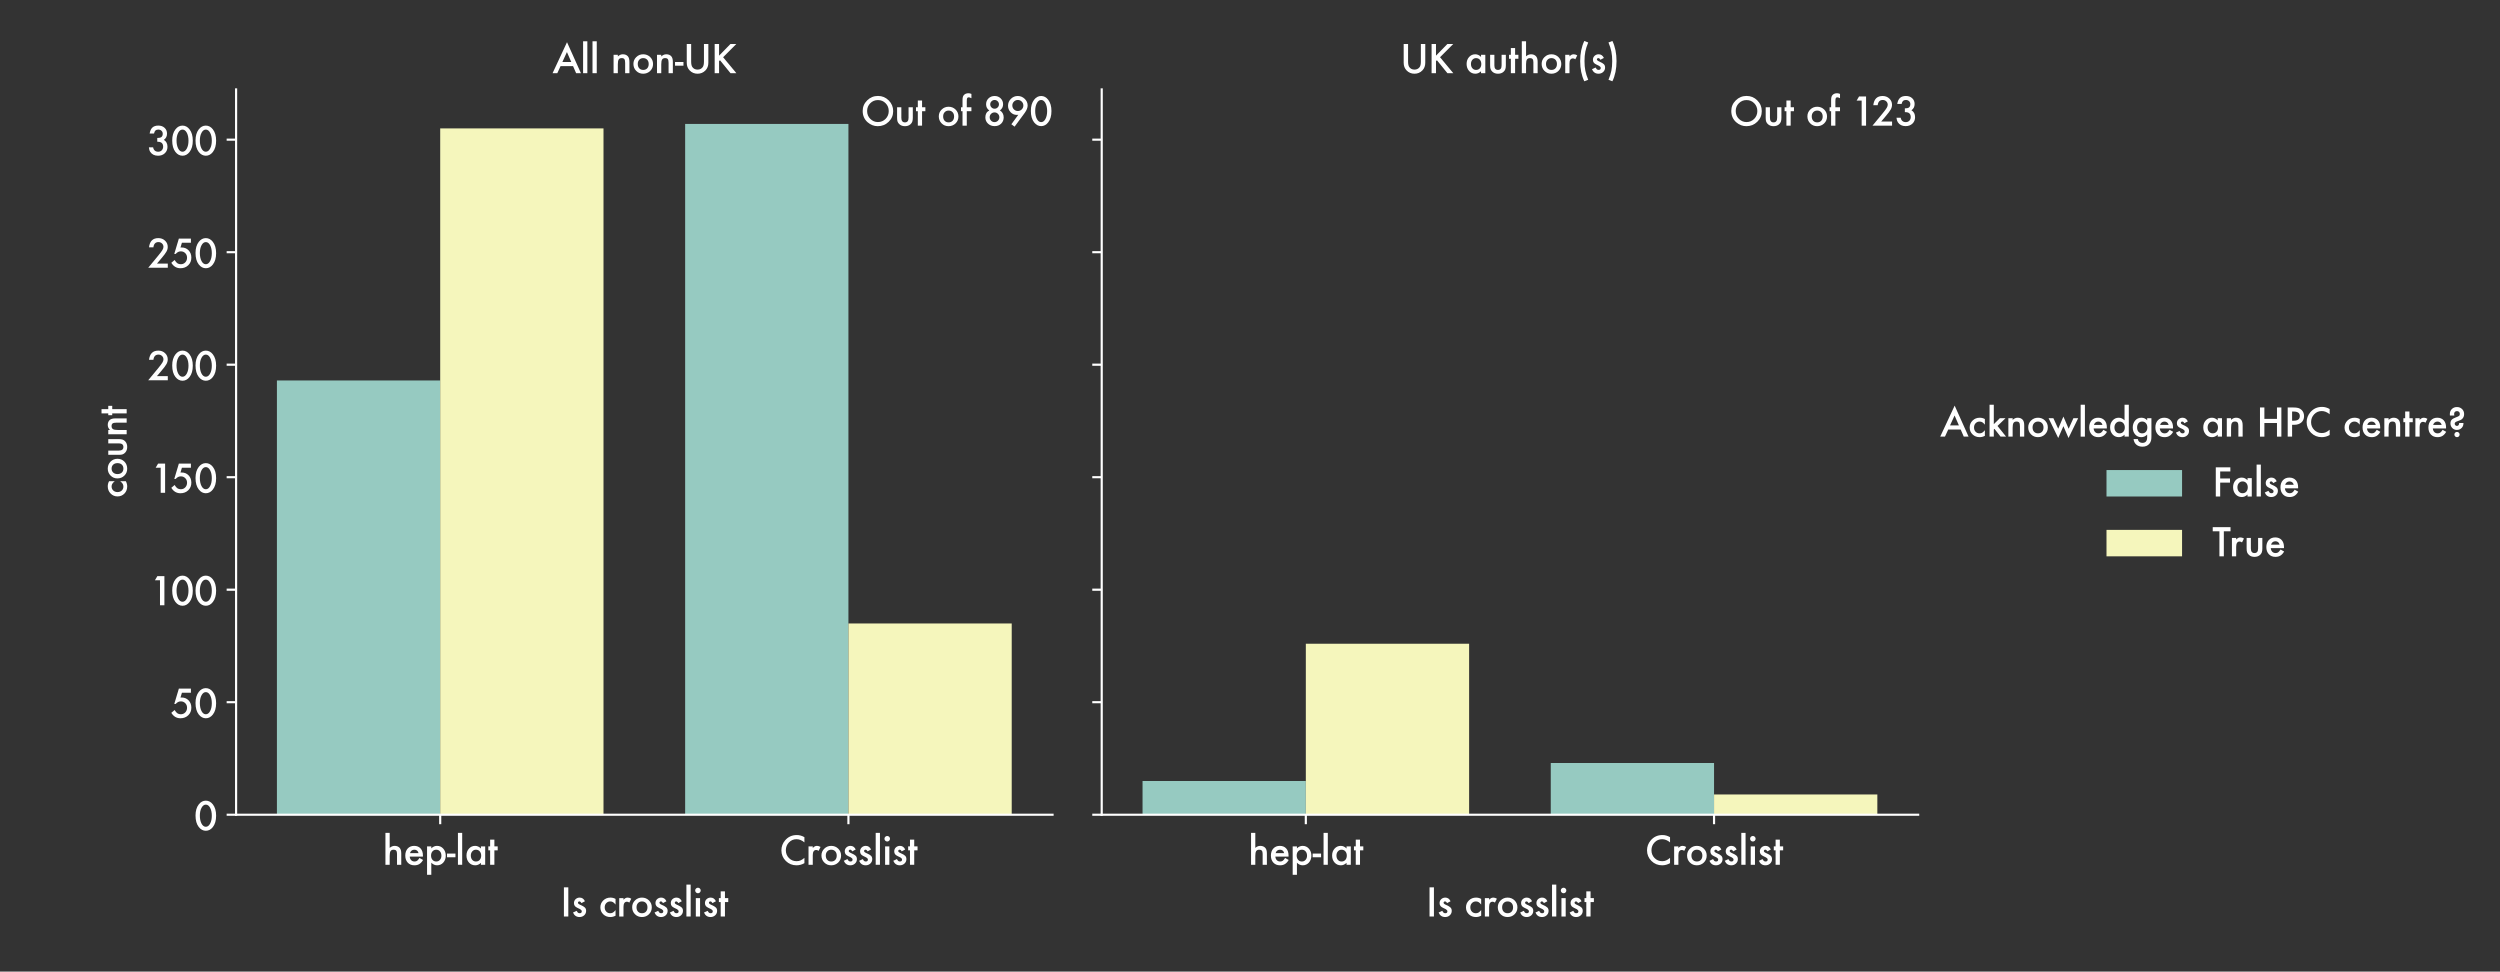 <?xml version="1.0" encoding="utf-8" standalone="no"?>
<!DOCTYPE svg PUBLIC "-//W3C//DTD SVG 1.1//EN"
  "http://www.w3.org/Graphics/SVG/1.1/DTD/svg11.dtd">
<svg xmlns:xlink="http://www.w3.org/1999/xlink" width="926.325pt" height="360pt" viewBox="0 0 926.325 360" xmlns="http://www.w3.org/2000/svg" version="1.1">
 <rect x="0" y="0" width="926.325" height="360" fill="#333333" stroke="none"/>
 <defs>
  <style type="text/css">*{stroke-linejoin: round; stroke-linecap: butt}</style>
 </defs>
 <g id="figure_1">
  <g id="patch_1">
   <path d="M 0 360 
L 926.325 360 
L 926.325 0 
L 0 0 
L 0 360 
z
" style="fill: none"/>
  </g>
  <g id="axes_1">
   <g id="patch_2">
    <path d="M 87.48 301.88 
L 389.997 301.88 
L 389.997 33.12 
L 87.48 33.12 
L 87.48 301.88 
z
" style="fill: none"/>
   </g>
   <g id="patch_3">
    <path d="M 102.606 301.88 
L 163.109 301.88 
L 163.109 140.966 
L 102.606 140.966 
z
" clip-path="url(#p238f77888e)" style="fill: #96cac1"/>
   </g>
   <g id="patch_4">
    <path d="M 253.865 301.88 
L 314.368 301.88 
L 314.368 45.918 
L 253.865 45.918 
z
" clip-path="url(#p238f77888e)" style="fill: #96cac1"/>
   </g>
   <g id="patch_5">
    <path d="M 163.109 301.88 
L 223.613 301.88 
L 223.613 47.586 
L 163.109 47.586 
z
" clip-path="url(#p238f77888e)" style="fill: #f5f6bc"/>
   </g>
   <g id="patch_6">
    <path d="M 314.368 301.88 
L 374.872 301.88 
L 374.872 231.011 
L 314.368 231.011 
z
" clip-path="url(#p238f77888e)" style="fill: #f5f6bc"/>
   </g>
   <g id="matplotlib.axis_1">
    <g id="xtick_1">
     <g id="line2d_1">
      <defs>
       <path id="m652a06ec80" d="M 0 0 
L 0 3.5 
" style="stroke: #ffffff; stroke-width: 0.8"/>
      </defs>
      <g>
       <use xlink:href="#m652a06ec80" x="163.109" y="301.88" style="fill: #ffffff; stroke: #ffffff; stroke-width: 0.8"/>
      </g>
     </g>
     <g id="text_1">
      <!-- hep-lat -->
      <g style="fill: #ffffff" transform="translate(141.82 320.426)scale(0.14 -0.14)">
       <defs>
        <path id="Futura-Medium-68" d="M 444 5278 
L 1147 5278 
L 1147 2791 
Q 1522 3128 1975 3128 
Q 2491 3128 2800 2794 
Q 3063 2503 3063 1866 
L 3063 0 
L 2359 0 
L 2359 1800 
Q 2359 2166 2229 2330 
Q 2100 2494 1813 2494 
Q 1444 2494 1294 2266 
Q 1147 2034 1147 1472 
L 1147 0 
L 444 0 
L 444 5278 
z
" transform="scale(0.016)"/>
        <path id="Futura-Medium-65" d="M 3216 1356 
L 1034 1356 
Q 1063 981 1278 759 
Q 1494 541 1831 541 
Q 2094 541 2266 666 
Q 2434 791 2650 1128 
L 3244 797 
Q 3106 563 2953 395 
Q 2800 228 2625 120 
Q 2450 13 2247 -37 
Q 2044 -88 1806 -88 
Q 1125 -88 713 350 
Q 300 791 300 1519 
Q 300 2241 700 2688 
Q 1103 3128 1769 3128 
Q 2441 3128 2831 2700 
Q 3219 2275 3219 1522 
L 3216 1356 
z
M 2494 1931 
Q 2347 2494 1784 2494 
Q 1656 2494 1543 2455 
Q 1431 2416 1339 2342 
Q 1247 2269 1181 2166 
Q 1116 2063 1081 1931 
L 2494 1931 
z
" transform="scale(0.016)"/>
        <path id="Futura-Medium-70" d="M 1147 -1656 
L 444 -1656 
L 444 3044 
L 1147 3044 
L 1147 2713 
Q 1563 3128 2091 3128 
Q 2719 3128 3125 2666 
Q 3538 2206 3538 1506 
Q 3538 822 3128 366 
Q 2722 -88 2103 -88 
Q 1569 -88 1147 341 
L 1147 -1656 
z
M 2819 1503 
Q 2819 1941 2581 2216 
Q 2341 2494 1975 2494 
Q 1588 2494 1347 2225 
Q 1106 1956 1106 1519 
Q 1106 1091 1347 813 
Q 1584 541 1972 541 
Q 2338 541 2575 816 
Q 2819 1091 2819 1503 
z
" transform="scale(0.016)"/>
        <path id="Futura-Medium-2d" d="M 0 1853 
L 1394 1853 
L 1394 1241 
L 0 1241 
L 0 1853 
z
" transform="scale(0.016)"/>
        <path id="Futura-Medium-6c" d="M 1147 5278 
L 1147 0 
L 444 0 
L 444 5278 
L 1147 5278 
z
" transform="scale(0.016)"/>
        <path id="Futura-Medium-61" d="M 2688 3044 
L 3394 3044 
L 3394 0 
L 2688 0 
L 2688 319 
Q 2253 -88 1753 -88 
Q 1122 -88 709 369 
Q 300 834 300 1531 
Q 300 2216 709 2672 
Q 1119 3128 1734 3128 
Q 2266 3128 2688 2691 
L 2688 3044 
z
M 1019 1531 
Q 1019 1094 1253 819 
Q 1494 541 1859 541 
Q 2250 541 2491 809 
Q 2731 1088 2731 1516 
Q 2731 1944 2491 2222 
Q 2250 2494 1866 2494 
Q 1503 2494 1259 2219 
Q 1019 1941 1019 1531 
z
" transform="scale(0.016)"/>
        <path id="Futura-Medium-74" d="M 1169 2388 
L 1169 0 
L 466 0 
L 466 2388 
L 166 2388 
L 166 3044 
L 466 3044 
L 466 4159 
L 1169 4159 
L 1169 3044 
L 1716 3044 
L 1716 2388 
L 1169 2388 
z
" transform="scale(0.016)"/>
       </defs>
       <use xlink:href="#Futura-Medium-68"/>
       <use xlink:href="#Futura-Medium-65" x="54.834"/>
       <use xlink:href="#Futura-Medium-70" x="110.156"/>
       <use xlink:href="#Futura-Medium-2d" x="170.117"/>
       <use xlink:href="#Futura-Medium-6c" x="191.895"/>
       <use xlink:href="#Futura-Medium-61" x="216.797"/>
       <use xlink:href="#Futura-Medium-74" x="276.758"/>
      </g>
     </g>
    </g>
    <g id="xtick_2">
     <g id="line2d_2">
      <g>
       <use xlink:href="#m652a06ec80" x="314.368" y="301.88" style="fill: #ffffff; stroke: #ffffff; stroke-width: 0.8"/>
      </g>
     </g>
     <g id="text_2">
      <!-- Crosslist -->
      <g style="fill: #ffffff" transform="translate(288.777 320.426)scale(0.14 -0.14)">
       <defs>
        <path id="Futura-Medium-43" d="M 4144 4566 
L 4144 3703 
Q 3513 4231 2838 4231 
Q 2094 4231 1584 3697 
Q 1072 3166 1072 2397 
Q 1072 1638 1584 1116 
Q 2097 594 2841 594 
Q 3225 594 3494 719 
Q 3644 781 3805 887 
Q 3966 994 4144 1144 
L 4144 266 
Q 3519 -88 2831 -88 
Q 1797 -88 1066 634 
Q 338 1363 338 2391 
Q 338 3313 947 4034 
Q 1697 4919 2888 4919 
Q 3538 4919 4144 4566 
z
" transform="scale(0.016)"/>
        <path id="Futura-Medium-72" d="M 444 3044 
L 1147 3044 
L 1147 2772 
Q 1341 2975 1491 3050 
Q 1644 3128 1853 3128 
Q 2131 3128 2434 2947 
L 2113 2303 
Q 1913 2447 1722 2447 
Q 1147 2447 1147 1578 
L 1147 0 
L 444 0 
L 444 3044 
z
" transform="scale(0.016)"/>
        <path id="Futura-Medium-6f" d="M 300 1544 
Q 300 2203 772 2665 
Q 1244 3128 1922 3128 
Q 2603 3128 3078 2663 
Q 3547 2197 3547 1519 
Q 3547 834 3075 372 
Q 2600 -88 1909 -88 
Q 1225 -88 763 381 
Q 300 844 300 1544 
z
M 1019 1531 
Q 1019 1075 1263 809 
Q 1513 541 1922 541 
Q 2334 541 2581 806 
Q 2828 1072 2828 1516 
Q 2828 1959 2581 2225 
Q 2331 2494 1922 2494 
Q 1519 2494 1269 2225 
Q 1019 1956 1019 1531 
z
" transform="scale(0.016)"/>
        <path id="Futura-Medium-73" d="M 2213 2525 
L 1631 2216 
Q 1494 2497 1291 2497 
Q 1194 2497 1125 2433 
Q 1056 2369 1056 2269 
Q 1056 2094 1463 1922 
Q 2022 1681 2215 1478 
Q 2409 1275 2409 931 
Q 2409 491 2084 194 
Q 1769 -88 1322 -88 
Q 556 -88 238 659 
L 838 938 
Q 963 719 1028 659 
Q 1156 541 1334 541 
Q 1691 541 1691 866 
Q 1691 1053 1416 1216 
Q 1309 1269 1203 1319 
Q 1097 1369 988 1422 
Q 681 1572 556 1722 
Q 397 1913 397 2213 
Q 397 2609 669 2869 
Q 947 3128 1344 3128 
Q 1928 3128 2213 2525 
z
" transform="scale(0.016)"/>
        <path id="Futura-Medium-69" d="M 1147 3044 
L 1147 0 
L 444 0 
L 444 3044 
L 1147 3044 
z
M 338 4309 
Q 338 4494 472 4628 
Q 606 4763 794 4763 
Q 984 4763 1119 4628 
Q 1253 4497 1253 4306 
Q 1253 4116 1119 3981 
Q 988 3847 797 3847 
Q 606 3847 472 3981 
Q 338 4116 338 4309 
z
" transform="scale(0.016)"/>
       </defs>
       <use xlink:href="#Futura-Medium-43"/>
       <use xlink:href="#Futura-Medium-72" x="70.068"/>
       <use xlink:href="#Futura-Medium-6f" x="106.596"/>
       <use xlink:href="#Futura-Medium-73" x="166.703"/>
       <use xlink:href="#Futura-Medium-73" x="207.279"/>
       <use xlink:href="#Futura-Medium-6c" x="247.855"/>
       <use xlink:href="#Futura-Medium-69" x="272.758"/>
       <use xlink:href="#Futura-Medium-73" x="297.66"/>
       <use xlink:href="#Futura-Medium-74" x="338.236"/>
      </g>
     </g>
    </g>
    <g id="text_3">
     <!-- Is crosslist -->
     <g style="fill: #ffffff" transform="translate(207.65 339.594)scale(0.14 -0.14)">
      <defs>
       <path id="Futura-Medium-49" d="M 1306 4825 
L 1306 0 
L 578 0 
L 578 4825 
L 1306 4825 
z
" transform="scale(0.016)"/>
       <path id="Futura-Medium-20" transform="scale(0.016)"/>
       <path id="Futura-Medium-63" d="M 2813 2913 
L 2813 1978 
Q 2572 2272 2381 2381 
Q 2194 2494 1941 2494 
Q 1544 2494 1281 2216 
Q 1019 1938 1019 1519 
Q 1019 1091 1272 816 
Q 1528 541 1925 541 
Q 2178 541 2372 650 
Q 2559 756 2813 1063 
L 2813 134 
Q 2384 -88 1956 -88 
Q 1250 -88 775 369 
Q 300 828 300 1509 
Q 300 2191 781 2659 
Q 1263 3128 1963 3128 
Q 2413 3128 2813 2913 
z
" transform="scale(0.016)"/>
      </defs>
      <use xlink:href="#Futura-Medium-49"/>
      <use xlink:href="#Futura-Medium-73" x="29.492"/>
      <use xlink:href="#Futura-Medium-20" x="70.068"/>
      <use xlink:href="#Futura-Medium-63" x="100.928"/>
      <use xlink:href="#Futura-Medium-72" x="148.584"/>
      <use xlink:href="#Futura-Medium-6f" x="185.111"/>
      <use xlink:href="#Futura-Medium-73" x="245.219"/>
      <use xlink:href="#Futura-Medium-73" x="285.795"/>
      <use xlink:href="#Futura-Medium-6c" x="326.371"/>
      <use xlink:href="#Futura-Medium-69" x="351.273"/>
      <use xlink:href="#Futura-Medium-73" x="376.176"/>
      <use xlink:href="#Futura-Medium-74" x="416.752"/>
     </g>
    </g>
   </g>
   <g id="matplotlib.axis_2">
    <g id="ytick_1">
     <g id="line2d_3">
      <defs>
       <path id="m2356b473f4" d="M 0 0 
L -3.5 0 
" style="stroke: #ffffff; stroke-width: 0.8"/>
      </defs>
      <g>
       <use xlink:href="#m2356b473f4" x="87.48" y="301.88" style="fill: #ffffff; stroke: #ffffff; stroke-width: 0.8"/>
      </g>
     </g>
     <g id="text_4">
      <!-- 0 -->
      <g style="fill: #ffffff" transform="translate(71.839 307.653)scale(0.14 -0.14)">
       <defs>
        <path id="Futura-Medium-30" d="M 272 2444 
Q 272 3597 809 4284 
Q 1291 4906 1975 4906 
Q 2659 4906 3141 4284 
Q 3678 3597 3678 2413 
Q 3678 1231 3141 544 
Q 2659 -78 1978 -78 
Q 1297 -78 809 544 
Q 272 1231 272 2444 
z
M 988 2441 
Q 988 1638 1266 1106 
Q 1544 584 1975 584 
Q 2403 584 2684 1106 
Q 2966 1625 2966 2416 
Q 2966 3206 2684 3728 
Q 2403 4247 1975 4247 
Q 1550 4247 1269 3728 
Q 988 3213 988 2441 
z
" transform="scale(0.016)"/>
       </defs>
       <use xlink:href="#Futura-Medium-30"/>
      </g>
     </g>
    </g>
    <g id="ytick_2">
     <g id="line2d_4">
      <g>
       <use xlink:href="#m2356b473f4" x="87.48" y="260.192" style="fill: #ffffff; stroke: #ffffff; stroke-width: 0.8"/>
      </g>
     </g>
     <g id="text_5">
      <!-- 50 -->
      <g style="fill: #ffffff" transform="translate(63.199 265.965)scale(0.14 -0.14)">
       <defs>
        <path id="Futura-Medium-35" d="M 3366 4144 
L 1878 4144 
L 1641 3344 
Q 1694 3350 1742 3353 
Q 1791 3356 1831 3356 
Q 2534 3356 2984 2881 
Q 3438 2409 3438 1672 
Q 3438 909 2925 415 
Q 2413 -78 1634 -78 
Q 675 -78 122 822 
L 672 1288 
Q 900 900 1131 741 
Q 1363 584 1697 584 
Q 2134 584 2431 891 
Q 2728 1206 2728 1656 
Q 2728 2119 2434 2413 
Q 2141 2716 1700 2716 
Q 1209 2716 853 2288 
L 613 2288 
L 1372 4825 
L 3366 4825 
L 3366 4144 
z
" transform="scale(0.016)"/>
       </defs>
       <use xlink:href="#Futura-Medium-35"/>
       <use xlink:href="#Futura-Medium-30" x="61.719"/>
      </g>
     </g>
    </g>
    <g id="ytick_3">
     <g id="line2d_5">
      <g>
       <use xlink:href="#m2356b473f4" x="87.48" y="218.505" style="fill: #ffffff; stroke: #ffffff; stroke-width: 0.8"/>
      </g>
     </g>
     <g id="text_6">
      <!-- 100 -->
      <g style="fill: #ffffff" transform="translate(55.398 224.278)scale(0.14 -0.14)">
       <defs>
        <path id="Futura-Medium-31" d="M 1734 4144 
L 900 4144 
L 1300 4825 
L 2463 4825 
L 2463 0 
L 1734 0 
L 1734 4144 
z
" transform="scale(0.016)"/>
       </defs>
       <use xlink:href="#Futura-Medium-31"/>
       <use xlink:href="#Futura-Medium-30" x="55.719"/>
       <use xlink:href="#Futura-Medium-30" x="117.438"/>
      </g>
     </g>
    </g>
    <g id="ytick_4">
     <g id="line2d_6">
      <g>
       <use xlink:href="#m2356b473f4" x="87.48" y="176.817" style="fill: #ffffff; stroke: #ffffff; stroke-width: 0.8"/>
      </g>
     </g>
     <g id="text_7">
      <!-- 150 -->
      <g style="fill: #ffffff" transform="translate(55.66 182.59)scale(0.14 -0.14)">
       <use xlink:href="#Futura-Medium-31"/>
       <use xlink:href="#Futura-Medium-35" x="53.844"/>
       <use xlink:href="#Futura-Medium-30" x="115.562"/>
      </g>
     </g>
    </g>
    <g id="ytick_5">
     <g id="line2d_7">
      <g>
       <use xlink:href="#m2356b473f4" x="87.48" y="135.13" style="fill: #ffffff; stroke: #ffffff; stroke-width: 0.8"/>
      </g>
     </g>
     <g id="text_8">
      <!-- 200 -->
      <g style="fill: #ffffff" transform="translate(54.558 140.902)scale(0.14 -0.14)">
       <defs>
        <path id="Futura-Medium-32" d="M 1603 684 
L 3400 684 
L 3400 0 
L 159 0 
L 1834 2028 
Q 2081 2331 2248 2553 
Q 2416 2775 2503 2925 
Q 2681 3219 2681 3453 
Q 2681 3791 2443 4019 
Q 2206 4247 1856 4247 
Q 1125 4247 1019 3381 
L 294 3381 
Q 469 4906 1834 4906 
Q 2494 4906 2941 4488 
Q 3391 4069 3391 3450 
Q 3391 3056 3181 2678 
Q 3075 2481 2870 2211 
Q 2666 1941 2353 1572 
L 1603 684 
z
" transform="scale(0.016)"/>
       </defs>
       <use xlink:href="#Futura-Medium-32"/>
       <use xlink:href="#Futura-Medium-30" x="61.719"/>
       <use xlink:href="#Futura-Medium-30" x="123.438"/>
      </g>
     </g>
    </g>
    <g id="ytick_6">
     <g id="line2d_8">
      <g>
       <use xlink:href="#m2356b473f4" x="87.48" y="93.442" style="fill: #ffffff; stroke: #ffffff; stroke-width: 0.8"/>
      </g>
     </g>
     <g id="text_9">
      <!-- 250 -->
      <g style="fill: #ffffff" transform="translate(54.558 99.215)scale(0.14 -0.14)">
       <use xlink:href="#Futura-Medium-32"/>
       <use xlink:href="#Futura-Medium-35" x="61.719"/>
       <use xlink:href="#Futura-Medium-30" x="123.438"/>
      </g>
     </g>
    </g>
    <g id="ytick_7">
     <g id="line2d_9">
      <g>
       <use xlink:href="#m2356b473f4" x="87.48" y="51.754" style="fill: #ffffff; stroke: #ffffff; stroke-width: 0.8"/>
      </g>
     </g>
     <g id="text_10">
      <!-- 300 -->
      <g style="fill: #ffffff" transform="translate(54.558 57.527)scale(0.14 -0.14)">
       <defs>
        <path id="Futura-Medium-33" d="M 1656 2241 
L 1656 2863 
Q 2119 2863 2278 2966 
Q 2563 3147 2563 3547 
Q 2563 3856 2356 4050 
Q 2153 4247 1828 4247 
Q 1525 4247 1359 4100 
Q 1200 3950 1122 3594 
L 397 3594 
Q 509 4275 859 4592 
Q 1209 4909 1838 4909 
Q 2472 4909 2872 4534 
Q 3272 4163 3272 3575 
Q 3272 2913 2747 2544 
Q 3347 2191 3347 1397 
Q 3347 747 2909 334 
Q 2472 -78 1788 -78 
Q 916 -78 494 563 
Q 319 831 272 1306 
L 975 1306 
Q 1031 956 1248 770 
Q 1466 584 1816 584 
Q 2169 584 2400 819 
Q 2631 1059 2631 1428 
Q 2631 1916 2284 2122 
Q 2081 2241 1656 2241 
z
" transform="scale(0.016)"/>
       </defs>
       <use xlink:href="#Futura-Medium-33"/>
       <use xlink:href="#Futura-Medium-30" x="61.719"/>
       <use xlink:href="#Futura-Medium-30" x="123.438"/>
      </g>
     </g>
    </g>
    <g id="text_11">
     <!-- count -->
     <g style="fill: #ffffff" transform="translate(46.935 184.611)rotate(-90)scale(0.14 -0.14)">
      <defs>
       <path id="Futura-Medium-75" d="M 1147 3044 
L 1147 1297 
Q 1147 541 1744 541 
Q 2341 541 2341 1297 
L 2341 3044 
L 3044 3044 
L 3044 1281 
Q 3044 916 2953 650 
Q 2866 413 2650 222 
Q 2294 -88 1744 -88 
Q 1197 -88 841 222 
Q 622 413 531 650 
Q 444 863 444 1281 
L 444 3044 
L 1147 3044 
z
" transform="scale(0.016)"/>
       <path id="Futura-Medium-6e" d="M 444 3044 
L 1150 3044 
L 1150 2763 
Q 1519 3128 1981 3128 
Q 2513 3128 2809 2794 
Q 3066 2509 3066 1866 
L 3066 0 
L 2359 0 
L 2359 1700 
Q 2359 2150 2234 2322 
Q 2113 2497 1791 2497 
Q 1441 2497 1294 2266 
Q 1150 2038 1150 1469 
L 1150 0 
L 444 0 
L 444 3044 
z
" transform="scale(0.016)"/>
      </defs>
      <use xlink:href="#Futura-Medium-63"/>
      <use xlink:href="#Futura-Medium-6f" x="47.656"/>
      <use xlink:href="#Futura-Medium-75" x="107.764"/>
      <use xlink:href="#Futura-Medium-6e" x="162.256"/>
      <use xlink:href="#Futura-Medium-74" x="217.09"/>
     </g>
    </g>
   </g>
   <g id="patch_7">
    <path d="M 87.48 301.88 
L 87.48 33.12 
" style="fill: none; stroke: #ffffff; stroke-width: 0.8; stroke-linejoin: miter; stroke-linecap: square"/>
   </g>
   <g id="patch_8">
    <path d="M 87.48 301.88 
L 389.997 301.88 
" style="fill: none; stroke: #ffffff; stroke-width: 0.8; stroke-linejoin: miter; stroke-linecap: square"/>
   </g>
   <g id="text_12">
    <!-- Out of 890 -->
    <g style="fill: #ffffff" transform="translate(318.895 46.558)scale(0.14 -0.14)">
     <defs>
      <path id="Futura-Medium-4f" d="M 338 2434 
Q 338 3453 1084 4184 
Q 1828 4916 2872 4916 
Q 3903 4916 4641 4178 
Q 5381 3441 5381 2406 
Q 5381 1366 4638 641 
Q 3891 -88 2834 -88 
Q 1900 -88 1156 559 
Q 338 1275 338 2434 
z
M 1072 2425 
Q 1072 1625 1609 1109 
Q 2144 594 2844 594 
Q 3603 594 4125 1119 
Q 4647 1650 4647 2413 
Q 4647 3184 4131 3706 
Q 3619 4231 2863 4231 
Q 2109 4231 1591 3706 
Q 1072 3188 1072 2425 
z
" transform="scale(0.016)"/>
      <path id="Futura-Medium-66" d="M 1172 2388 
L 1172 0 
L 466 0 
L 466 2388 
L 216 2388 
L 216 3044 
L 466 3044 
L 466 4219 
Q 466 4794 666 5031 
Q 941 5363 1466 5363 
Q 1653 5363 1938 5253 
L 1938 4534 
L 1866 4572 
Q 1638 4688 1491 4688 
Q 1303 4688 1238 4553 
Q 1172 4422 1172 4047 
L 1172 3044 
L 1938 3044 
L 1938 2388 
L 1172 2388 
z
" transform="scale(0.016)"/>
      <path id="Futura-Medium-38" d="M 1113 2509 
Q 581 2884 581 3531 
Q 581 4119 984 4513 
Q 1391 4906 1994 4906 
Q 2594 4906 2994 4513 
Q 3394 4122 3394 3528 
Q 3394 2906 2866 2513 
Q 3156 2356 3322 2056 
Q 3491 1756 3491 1381 
Q 3491 741 3072 331 
Q 2653 -78 2000 -78 
Q 1331 -78 897 334 
Q 459 747 459 1372 
Q 459 2184 1113 2509 
z
M 1266 3534 
Q 1266 3225 1475 3016 
Q 1688 2803 1988 2803 
Q 2284 2803 2496 3015 
Q 2709 3228 2709 3525 
Q 2709 3822 2496 4034 
Q 2284 4247 1988 4247 
Q 1691 4247 1478 4034 
Q 1266 3822 1266 3534 
z
M 1175 1397 
Q 1175 1063 1406 822 
Q 1641 584 1975 584 
Q 2306 584 2541 819 
Q 2775 1056 2775 1388 
Q 2775 1722 2540 1956 
Q 2306 2191 1975 2191 
Q 1647 2191 1409 1956 
Q 1175 1722 1175 1397 
z
" transform="scale(0.016)"/>
      <path id="Futura-Medium-39" d="M 1438 -166 
L 903 231 
L 2056 1803 
Q 1963 1791 1897 1784 
Q 1831 1778 1791 1778 
Q 1206 1778 778 2225 
Q 353 2669 353 3294 
Q 353 3959 825 4431 
Q 1300 4906 1963 4906 
Q 2622 4906 3109 4438 
Q 3597 3972 3597 3338 
Q 3597 2775 3122 2122 
L 1438 -166 
z
M 1063 3347 
Q 1063 2956 1328 2691 
Q 1597 2422 1975 2422 
Q 2353 2422 2619 2688 
Q 2888 2956 2888 3334 
Q 2888 3713 2619 3981 
Q 2353 4247 1972 4247 
Q 1597 4247 1331 3981 
Q 1063 3713 1063 3347 
z
" transform="scale(0.016)"/>
     </defs>
     <use xlink:href="#Futura-Medium-4f"/>
     <use xlink:href="#Futura-Medium-75" x="89.355"/>
     <use xlink:href="#Futura-Medium-74" x="143.848"/>
     <use xlink:href="#Futura-Medium-20" x="171.191"/>
     <use xlink:href="#Futura-Medium-6f" x="202.051"/>
     <use xlink:href="#Futura-Medium-66" x="262.158"/>
     <use xlink:href="#Futura-Medium-20" x="291.846"/>
     <use xlink:href="#Futura-Medium-38" x="322.705"/>
     <use xlink:href="#Futura-Medium-39" x="384.424"/>
     <use xlink:href="#Futura-Medium-30" x="446.143"/>
    </g>
   </g>
   <g id="text_13">
    <!-- All non-UK -->
    <g style="fill: #ffffff" transform="translate(204.688 27.12)scale(0.14 -0.14)">
     <defs>
      <path id="Futura-Medium-41" d="M 3413 1172 
L 1347 1172 
L 809 0 
L 25 0 
L 2413 5128 
L 4716 0 
L 3919 0 
L 3413 1172 
z
M 3116 1856 
L 2400 3497 
L 1650 1856 
L 3116 1856 
z
" transform="scale(0.016)"/>
      <path id="Futura-Medium-55" d="M 1306 4825 
L 1306 1919 
Q 1306 1297 1509 1009 
Q 1813 594 2363 594 
Q 2916 594 3219 1009 
Q 3422 1288 3422 1919 
L 3422 4825 
L 4150 4825 
L 4150 1719 
Q 4150 956 3675 463 
Q 3141 -88 2363 -88 
Q 1584 -88 1053 463 
Q 578 956 578 1719 
L 578 4825 
L 1306 4825 
z
" transform="scale(0.016)"/>
      <path id="Futura-Medium-4b" d="M 1306 2900 
L 3184 4825 
L 4156 4825 
L 1975 2641 
L 4169 0 
L 3194 0 
L 1456 2147 
L 1306 1997 
L 1306 0 
L 578 0 
L 578 4825 
L 1306 4825 
L 1306 2900 
z
" transform="scale(0.016)"/>
     </defs>
     <use xlink:href="#Futura-Medium-41"/>
     <use xlink:href="#Futura-Medium-6c" x="74.072"/>
     <use xlink:href="#Futura-Medium-6c" x="98.975"/>
     <use xlink:href="#Futura-Medium-20" x="123.877"/>
     <use xlink:href="#Futura-Medium-6e" x="154.736"/>
     <use xlink:href="#Futura-Medium-6f" x="209.57"/>
     <use xlink:href="#Futura-Medium-6e" x="269.678"/>
     <use xlink:href="#Futura-Medium-2d" x="324.512"/>
     <use xlink:href="#Futura-Medium-55" x="346.289"/>
     <use xlink:href="#Futura-Medium-4b" x="420.166"/>
    </g>
   </g>
  </g>
  <g id="axes_2">
   <g id="patch_9">
    <path d="M 408.219 301.88 
L 710.737 301.88 
L 710.737 33.12 
L 408.219 33.12 
L 408.219 301.88 
z
" style="fill: none"/>
   </g>
   <g id="patch_10">
    <path d="M 423.345 301.88 
L 483.848 301.88 
L 483.848 289.374 
L 423.345 289.374 
z
" clip-path="url(#pc6a81025db)" style="fill: #96cac1"/>
   </g>
   <g id="patch_11">
    <path d="M 574.604 301.88 
L 635.107 301.88 
L 635.107 282.704 
L 574.604 282.704 
z
" clip-path="url(#pc6a81025db)" style="fill: #96cac1"/>
   </g>
   <g id="patch_12">
    <path d="M 483.848 301.88 
L 544.352 301.88 
L 544.352 238.515 
L 483.848 238.515 
z
" clip-path="url(#pc6a81025db)" style="fill: #f5f6bc"/>
   </g>
   <g id="patch_13">
    <path d="M 635.107 301.88 
L 695.611 301.88 
L 695.611 294.376 
L 635.107 294.376 
z
" clip-path="url(#pc6a81025db)" style="fill: #f5f6bc"/>
   </g>
   <g id="matplotlib.axis_3">
    <g id="xtick_3">
     <g id="line2d_10">
      <g>
       <use xlink:href="#m652a06ec80" x="483.848" y="301.88" style="fill: #ffffff; stroke: #ffffff; stroke-width: 0.8"/>
      </g>
     </g>
     <g id="text_14">
      <!-- hep-lat -->
      <g style="fill: #ffffff" transform="translate(462.56 320.426)scale(0.14 -0.14)">
       <use xlink:href="#Futura-Medium-68"/>
       <use xlink:href="#Futura-Medium-65" x="54.834"/>
       <use xlink:href="#Futura-Medium-70" x="110.156"/>
       <use xlink:href="#Futura-Medium-2d" x="170.117"/>
       <use xlink:href="#Futura-Medium-6c" x="191.895"/>
       <use xlink:href="#Futura-Medium-61" x="216.797"/>
       <use xlink:href="#Futura-Medium-74" x="276.758"/>
      </g>
     </g>
    </g>
    <g id="xtick_4">
     <g id="line2d_11">
      <g>
       <use xlink:href="#m652a06ec80" x="635.107" y="301.88" style="fill: #ffffff; stroke: #ffffff; stroke-width: 0.8"/>
      </g>
     </g>
     <g id="text_15">
      <!-- Crosslist -->
      <g style="fill: #ffffff" transform="translate(609.516 320.426)scale(0.14 -0.14)">
       <use xlink:href="#Futura-Medium-43"/>
       <use xlink:href="#Futura-Medium-72" x="70.068"/>
       <use xlink:href="#Futura-Medium-6f" x="106.596"/>
       <use xlink:href="#Futura-Medium-73" x="166.703"/>
       <use xlink:href="#Futura-Medium-73" x="207.279"/>
       <use xlink:href="#Futura-Medium-6c" x="247.855"/>
       <use xlink:href="#Futura-Medium-69" x="272.758"/>
       <use xlink:href="#Futura-Medium-73" x="297.66"/>
       <use xlink:href="#Futura-Medium-74" x="338.236"/>
      </g>
     </g>
    </g>
    <g id="text_16">
     <!-- Is crosslist -->
     <g style="fill: #ffffff" transform="translate(528.389 339.594)scale(0.14 -0.14)">
      <use xlink:href="#Futura-Medium-49"/>
      <use xlink:href="#Futura-Medium-73" x="29.492"/>
      <use xlink:href="#Futura-Medium-20" x="70.068"/>
      <use xlink:href="#Futura-Medium-63" x="100.928"/>
      <use xlink:href="#Futura-Medium-72" x="148.584"/>
      <use xlink:href="#Futura-Medium-6f" x="185.111"/>
      <use xlink:href="#Futura-Medium-73" x="245.219"/>
      <use xlink:href="#Futura-Medium-73" x="285.795"/>
      <use xlink:href="#Futura-Medium-6c" x="326.371"/>
      <use xlink:href="#Futura-Medium-69" x="351.273"/>
      <use xlink:href="#Futura-Medium-73" x="376.176"/>
      <use xlink:href="#Futura-Medium-74" x="416.752"/>
     </g>
    </g>
   </g>
   <g id="matplotlib.axis_4">
    <g id="ytick_8">
     <g id="line2d_12">
      <g>
       <use xlink:href="#m2356b473f4" x="408.219" y="301.88" style="fill: #ffffff; stroke: #ffffff; stroke-width: 0.8"/>
      </g>
     </g>
    </g>
    <g id="ytick_9">
     <g id="line2d_13">
      <g>
       <use xlink:href="#m2356b473f4" x="408.219" y="260.192" style="fill: #ffffff; stroke: #ffffff; stroke-width: 0.8"/>
      </g>
     </g>
    </g>
    <g id="ytick_10">
     <g id="line2d_14">
      <g>
       <use xlink:href="#m2356b473f4" x="408.219" y="218.505" style="fill: #ffffff; stroke: #ffffff; stroke-width: 0.8"/>
      </g>
     </g>
    </g>
    <g id="ytick_11">
     <g id="line2d_15">
      <g>
       <use xlink:href="#m2356b473f4" x="408.219" y="176.817" style="fill: #ffffff; stroke: #ffffff; stroke-width: 0.8"/>
      </g>
     </g>
    </g>
    <g id="ytick_12">
     <g id="line2d_16">
      <g>
       <use xlink:href="#m2356b473f4" x="408.219" y="135.13" style="fill: #ffffff; stroke: #ffffff; stroke-width: 0.8"/>
      </g>
     </g>
    </g>
    <g id="ytick_13">
     <g id="line2d_17">
      <g>
       <use xlink:href="#m2356b473f4" x="408.219" y="93.442" style="fill: #ffffff; stroke: #ffffff; stroke-width: 0.8"/>
      </g>
     </g>
    </g>
    <g id="ytick_14">
     <g id="line2d_18">
      <g>
       <use xlink:href="#m2356b473f4" x="408.219" y="51.754" style="fill: #ffffff; stroke: #ffffff; stroke-width: 0.8"/>
      </g>
     </g>
    </g>
   </g>
   <g id="patch_14">
    <path d="M 408.219 301.88 
L 408.219 33.12 
" style="fill: none; stroke: #ffffff; stroke-width: 0.8; stroke-linejoin: miter; stroke-linecap: square"/>
   </g>
   <g id="patch_15">
    <path d="M 408.219 301.88 
L 710.737 301.88 
" style="fill: none; stroke: #ffffff; stroke-width: 0.8; stroke-linejoin: miter; stroke-linecap: square"/>
   </g>
   <g id="text_17">
    <!-- Out of 123 -->
    <g style="fill: #ffffff" transform="translate(640.737 46.558)scale(0.14 -0.14)">
     <use xlink:href="#Futura-Medium-4f"/>
     <use xlink:href="#Futura-Medium-75" x="89.355"/>
     <use xlink:href="#Futura-Medium-74" x="143.848"/>
     <use xlink:href="#Futura-Medium-20" x="171.191"/>
     <use xlink:href="#Futura-Medium-6f" x="202.051"/>
     <use xlink:href="#Futura-Medium-66" x="262.158"/>
     <use xlink:href="#Futura-Medium-20" x="291.846"/>
     <use xlink:href="#Futura-Medium-31" x="322.705"/>
     <use xlink:href="#Futura-Medium-32" x="376.549"/>
     <use xlink:href="#Futura-Medium-33" x="438.268"/>
    </g>
   </g>
   <g id="text_18">
    <!-- UK author(s) -->
    <g style="fill: #ffffff" transform="translate(518.809 27.12)scale(0.14 -0.14)">
     <defs>
      <path id="Futura-Medium-28" d="M 1259 5331 
L 1909 5081 
Q 1569 4266 1431 3575 
Q 1363 3225 1328 2839 
Q 1294 2453 1294 1997 
Q 1294 1538 1328 1152 
Q 1363 766 1431 416 
Q 1566 -272 1909 -1088 
L 1259 -1338 
Q 578 91 578 1997 
Q 578 3903 1259 5331 
z
" transform="scale(0.016)"/>
      <path id="Futura-Medium-29" d="M 1084 -1338 
L 434 -1088 
Q 778 -272 913 416 
Q 1053 1103 1053 1997 
Q 1053 2884 913 3575 
Q 775 4266 434 5081 
L 1084 5331 
Q 1766 3903 1766 1997 
Q 1766 91 1084 -1338 
z
" transform="scale(0.016)"/>
     </defs>
     <use xlink:href="#Futura-Medium-55"/>
     <use xlink:href="#Futura-Medium-4b" x="73.877"/>
     <use xlink:href="#Futura-Medium-20" x="140.137"/>
     <use xlink:href="#Futura-Medium-61" x="170.996"/>
     <use xlink:href="#Futura-Medium-75" x="230.957"/>
     <use xlink:href="#Futura-Medium-74" x="285.449"/>
     <use xlink:href="#Futura-Medium-68" x="314.793"/>
     <use xlink:href="#Futura-Medium-6f" x="369.627"/>
     <use xlink:href="#Futura-Medium-72" x="429.734"/>
     <use xlink:href="#Futura-Medium-28" x="467.137"/>
     <use xlink:href="#Futura-Medium-73" x="503.758"/>
     <use xlink:href="#Futura-Medium-29" x="544.334"/>
    </g>
   </g>
  </g>
  <g id="legend_1">
   <g id="text_19">
    <!-- Acknowledges an HPC centre? -->
    <g style="fill: #ffffff" transform="translate(718.854 161.786)scale(0.14 -0.14)">
     <defs>
      <path id="Futura-Medium-6b" d="M 1147 5278 
L 1147 2059 
L 2138 3044 
L 3081 3044 
L 1759 1766 
L 3178 0 
L 2266 0 
L 1259 1284 
L 1147 1172 
L 1147 0 
L 444 0 
L 444 5278 
L 1147 5278 
z
" transform="scale(0.016)"/>
      <path id="Futura-Medium-77" d="M 825 3044 
L 1622 1306 
L 2481 3322 
L 3347 1306 
L 4134 3044 
L 4922 3044 
L 3328 -228 
L 2481 1731 
L 1625 -228 
L 34 3044 
L 825 3044 
z
" transform="scale(0.016)"/>
      <path id="Futura-Medium-64" d="M 2688 5278 
L 3394 5278 
L 3394 0 
L 2688 0 
L 2688 319 
Q 2272 -88 1747 -88 
Q 1122 -88 709 369 
Q 300 834 300 1531 
Q 300 2213 709 2669 
Q 1116 3128 1731 3128 
Q 2266 3128 2688 2691 
L 2688 5278 
z
M 1019 1531 
Q 1019 1094 1253 819 
Q 1494 541 1859 541 
Q 2250 541 2491 809 
Q 2731 1088 2731 1516 
Q 2731 1944 2491 2222 
Q 2250 2494 1866 2494 
Q 1503 2494 1259 2219 
Q 1019 1941 1019 1531 
z
" transform="scale(0.016)"/>
      <path id="Futura-Medium-67" d="M 3388 72 
Q 3388 -144 3373 -308 
Q 3359 -472 3334 -597 
Q 3259 -941 3041 -1188 
Q 2628 -1663 1906 -1663 
Q 1297 -1663 903 -1334 
Q 497 -997 434 -400 
L 1141 -400 
Q 1181 -625 1275 -747 
Q 1494 -1031 1913 -1031 
Q 2684 -1031 2684 -84 
L 2684 341 
Q 2266 -88 1719 -88 
Q 1097 -88 700 363 
Q 300 819 300 1503 
Q 300 2169 672 2634 
Q 1072 3128 1728 3128 
Q 2303 3128 2684 2700 
L 2684 3044 
L 3388 3044 
L 3388 72 
z
M 2713 1516 
Q 2713 1959 2475 2225 
Q 2234 2497 1859 2497 
Q 1459 2497 1228 2200 
Q 1019 1934 1019 1513 
Q 1019 1097 1228 831 
Q 1456 541 1859 541 
Q 2263 541 2497 834 
Q 2713 1100 2713 1516 
z
" transform="scale(0.016)"/>
      <path id="Futura-Medium-48" d="M 1306 2938 
L 3388 2938 
L 3388 4825 
L 4116 4825 
L 4116 0 
L 3388 0 
L 3388 2253 
L 1306 2253 
L 1306 0 
L 578 0 
L 578 4825 
L 1306 4825 
L 1306 2938 
z
" transform="scale(0.016)"/>
      <path id="Futura-Medium-50" d="M 1306 1959 
L 1306 0 
L 578 0 
L 578 4825 
L 1403 4825 
Q 2009 4825 2319 4741 
Q 2631 4656 2869 4422 
Q 3284 4016 3284 3397 
Q 3284 2734 2840 2346 
Q 2397 1959 1644 1959 
L 1306 1959 
z
M 1306 2634 
L 1578 2634 
Q 2581 2634 2581 3406 
Q 2581 4153 1547 4153 
L 1306 4153 
L 1306 2634 
z
" transform="scale(0.016)"/>
      <path id="Futura-Medium-3f" d="M 1934 2253 
L 2641 2253 
Q 2641 1778 2388 1488 
Q 2059 1109 1547 1109 
Q 1097 1109 794 1422 
Q 488 1738 488 2194 
Q 488 2556 678 2775 
Q 872 2997 1334 3163 
Q 1794 3331 1916 3434 
Q 2041 3538 2041 3753 
Q 2041 3969 1911 4095 
Q 1781 4222 1566 4222 
Q 1350 4222 1222 4097 
Q 1094 3972 1094 3756 
Q 1094 3659 1131 3488 
L 403 3488 
Q 397 3569 392 3631 
Q 388 3694 388 3744 
Q 388 4238 722 4566 
Q 1053 4894 1559 4894 
Q 2069 4894 2409 4562 
Q 2750 4231 2750 3734 
Q 2750 3225 2409 2913 
Q 2194 2716 1597 2531 
Q 1191 2406 1191 2138 
Q 1191 2063 1220 1995 
Q 1250 1928 1300 1878 
Q 1350 1828 1417 1800 
Q 1484 1772 1559 1772 
Q 1903 1772 1934 2253 
z
M 1138 350 
Q 1138 525 1266 653 
Q 1394 781 1572 781 
Q 1750 781 1878 653 
Q 2006 525 2006 347 
Q 2006 166 1878 38 
Q 1753 -88 1575 -88 
Q 1391 -88 1266 38 
Q 1138 166 1138 350 
z
" transform="scale(0.016)"/>
     </defs>
     <use xlink:href="#Futura-Medium-41"/>
     <use xlink:href="#Futura-Medium-63" x="73.572"/>
     <use xlink:href="#Futura-Medium-6b" x="123.854"/>
     <use xlink:href="#Futura-Medium-6e" x="173.658"/>
     <use xlink:href="#Futura-Medium-6f" x="228.492"/>
     <use xlink:href="#Futura-Medium-77" x="286.725"/>
     <use xlink:href="#Futura-Medium-6c" x="364.992"/>
     <use xlink:href="#Futura-Medium-65" x="389.895"/>
     <use xlink:href="#Futura-Medium-64" x="445.217"/>
     <use xlink:href="#Futura-Medium-67" x="505.178"/>
     <use xlink:href="#Futura-Medium-65" x="565.041"/>
     <use xlink:href="#Futura-Medium-73" x="620.363"/>
     <use xlink:href="#Futura-Medium-20" x="660.939"/>
     <use xlink:href="#Futura-Medium-61" x="691.799"/>
     <use xlink:href="#Futura-Medium-6e" x="751.76"/>
     <use xlink:href="#Futura-Medium-20" x="806.594"/>
     <use xlink:href="#Futura-Medium-48" x="837.453"/>
     <use xlink:href="#Futura-Medium-50" x="910.793"/>
     <use xlink:href="#Futura-Medium-43" x="964.797"/>
     <use xlink:href="#Futura-Medium-20" x="1034.865"/>
     <use xlink:href="#Futura-Medium-63" x="1065.725"/>
     <use xlink:href="#Futura-Medium-65" x="1113.381"/>
     <use xlink:href="#Futura-Medium-6e" x="1168.703"/>
     <use xlink:href="#Futura-Medium-74" x="1223.537"/>
     <use xlink:href="#Futura-Medium-72" x="1250.881"/>
     <use xlink:href="#Futura-Medium-65" x="1287.658"/>
     <use xlink:href="#Futura-Medium-3f" x="1342.98"/>
    </g>
   </g>
   <g id="patch_16">
    <path d="M 780.52 183.969 
L 808.52 183.969 
L 808.52 174.169 
L 780.52 174.169 
z
" style="fill: #96cac1"/>
   </g>
   <g id="text_20">
    <!-- False -->
    <g style="fill: #ffffff" transform="translate(819.72 183.969)scale(0.14 -0.14)">
     <defs>
      <path id="Futura-Medium-46" d="M 2988 4141 
L 1306 4141 
L 1306 2981 
L 2928 2981 
L 2928 2297 
L 1306 2297 
L 1306 0 
L 578 0 
L 578 4825 
L 2988 4825 
L 2988 4141 
z
" transform="scale(0.016)"/>
     </defs>
     <use xlink:href="#Futura-Medium-46"/>
     <use xlink:href="#Futura-Medium-61" x="50.205"/>
     <use xlink:href="#Futura-Medium-6c" x="110.166"/>
     <use xlink:href="#Futura-Medium-73" x="135.068"/>
     <use xlink:href="#Futura-Medium-65" x="175.645"/>
    </g>
   </g>
   <g id="patch_17">
    <path d="M 780.52 206.137 
L 808.52 206.137 
L 808.52 196.337 
L 780.52 196.337 
z
" style="fill: #f5f6bc"/>
   </g>
   <g id="text_21">
    <!-- True -->
    <g style="fill: #ffffff" transform="translate(819.72 206.137)scale(0.14 -0.14)">
     <defs>
      <path id="Futura-Medium-54" d="M 1909 4141 
L 1909 0 
L 1181 0 
L 1181 4141 
L 72 4141 
L 72 4825 
L 3016 4825 
L 3016 4141 
L 1909 4141 
z
" transform="scale(0.016)"/>
     </defs>
     <use xlink:href="#Futura-Medium-54"/>
     <use xlink:href="#Futura-Medium-72" x="44.867"/>
     <use xlink:href="#Futura-Medium-75" x="83.77"/>
     <use xlink:href="#Futura-Medium-65" x="138.262"/>
    </g>
   </g>
  </g>
 </g>
 <defs>
  <clipPath id="p238f77888e">
   <rect x="87.48" y="33.12" width="302.518" height="268.76"/>
  </clipPath>
  <clipPath id="pc6a81025db">
   <rect x="408.219" y="33.12" width="302.518" height="268.76"/>
  </clipPath>
 </defs>
</svg>
